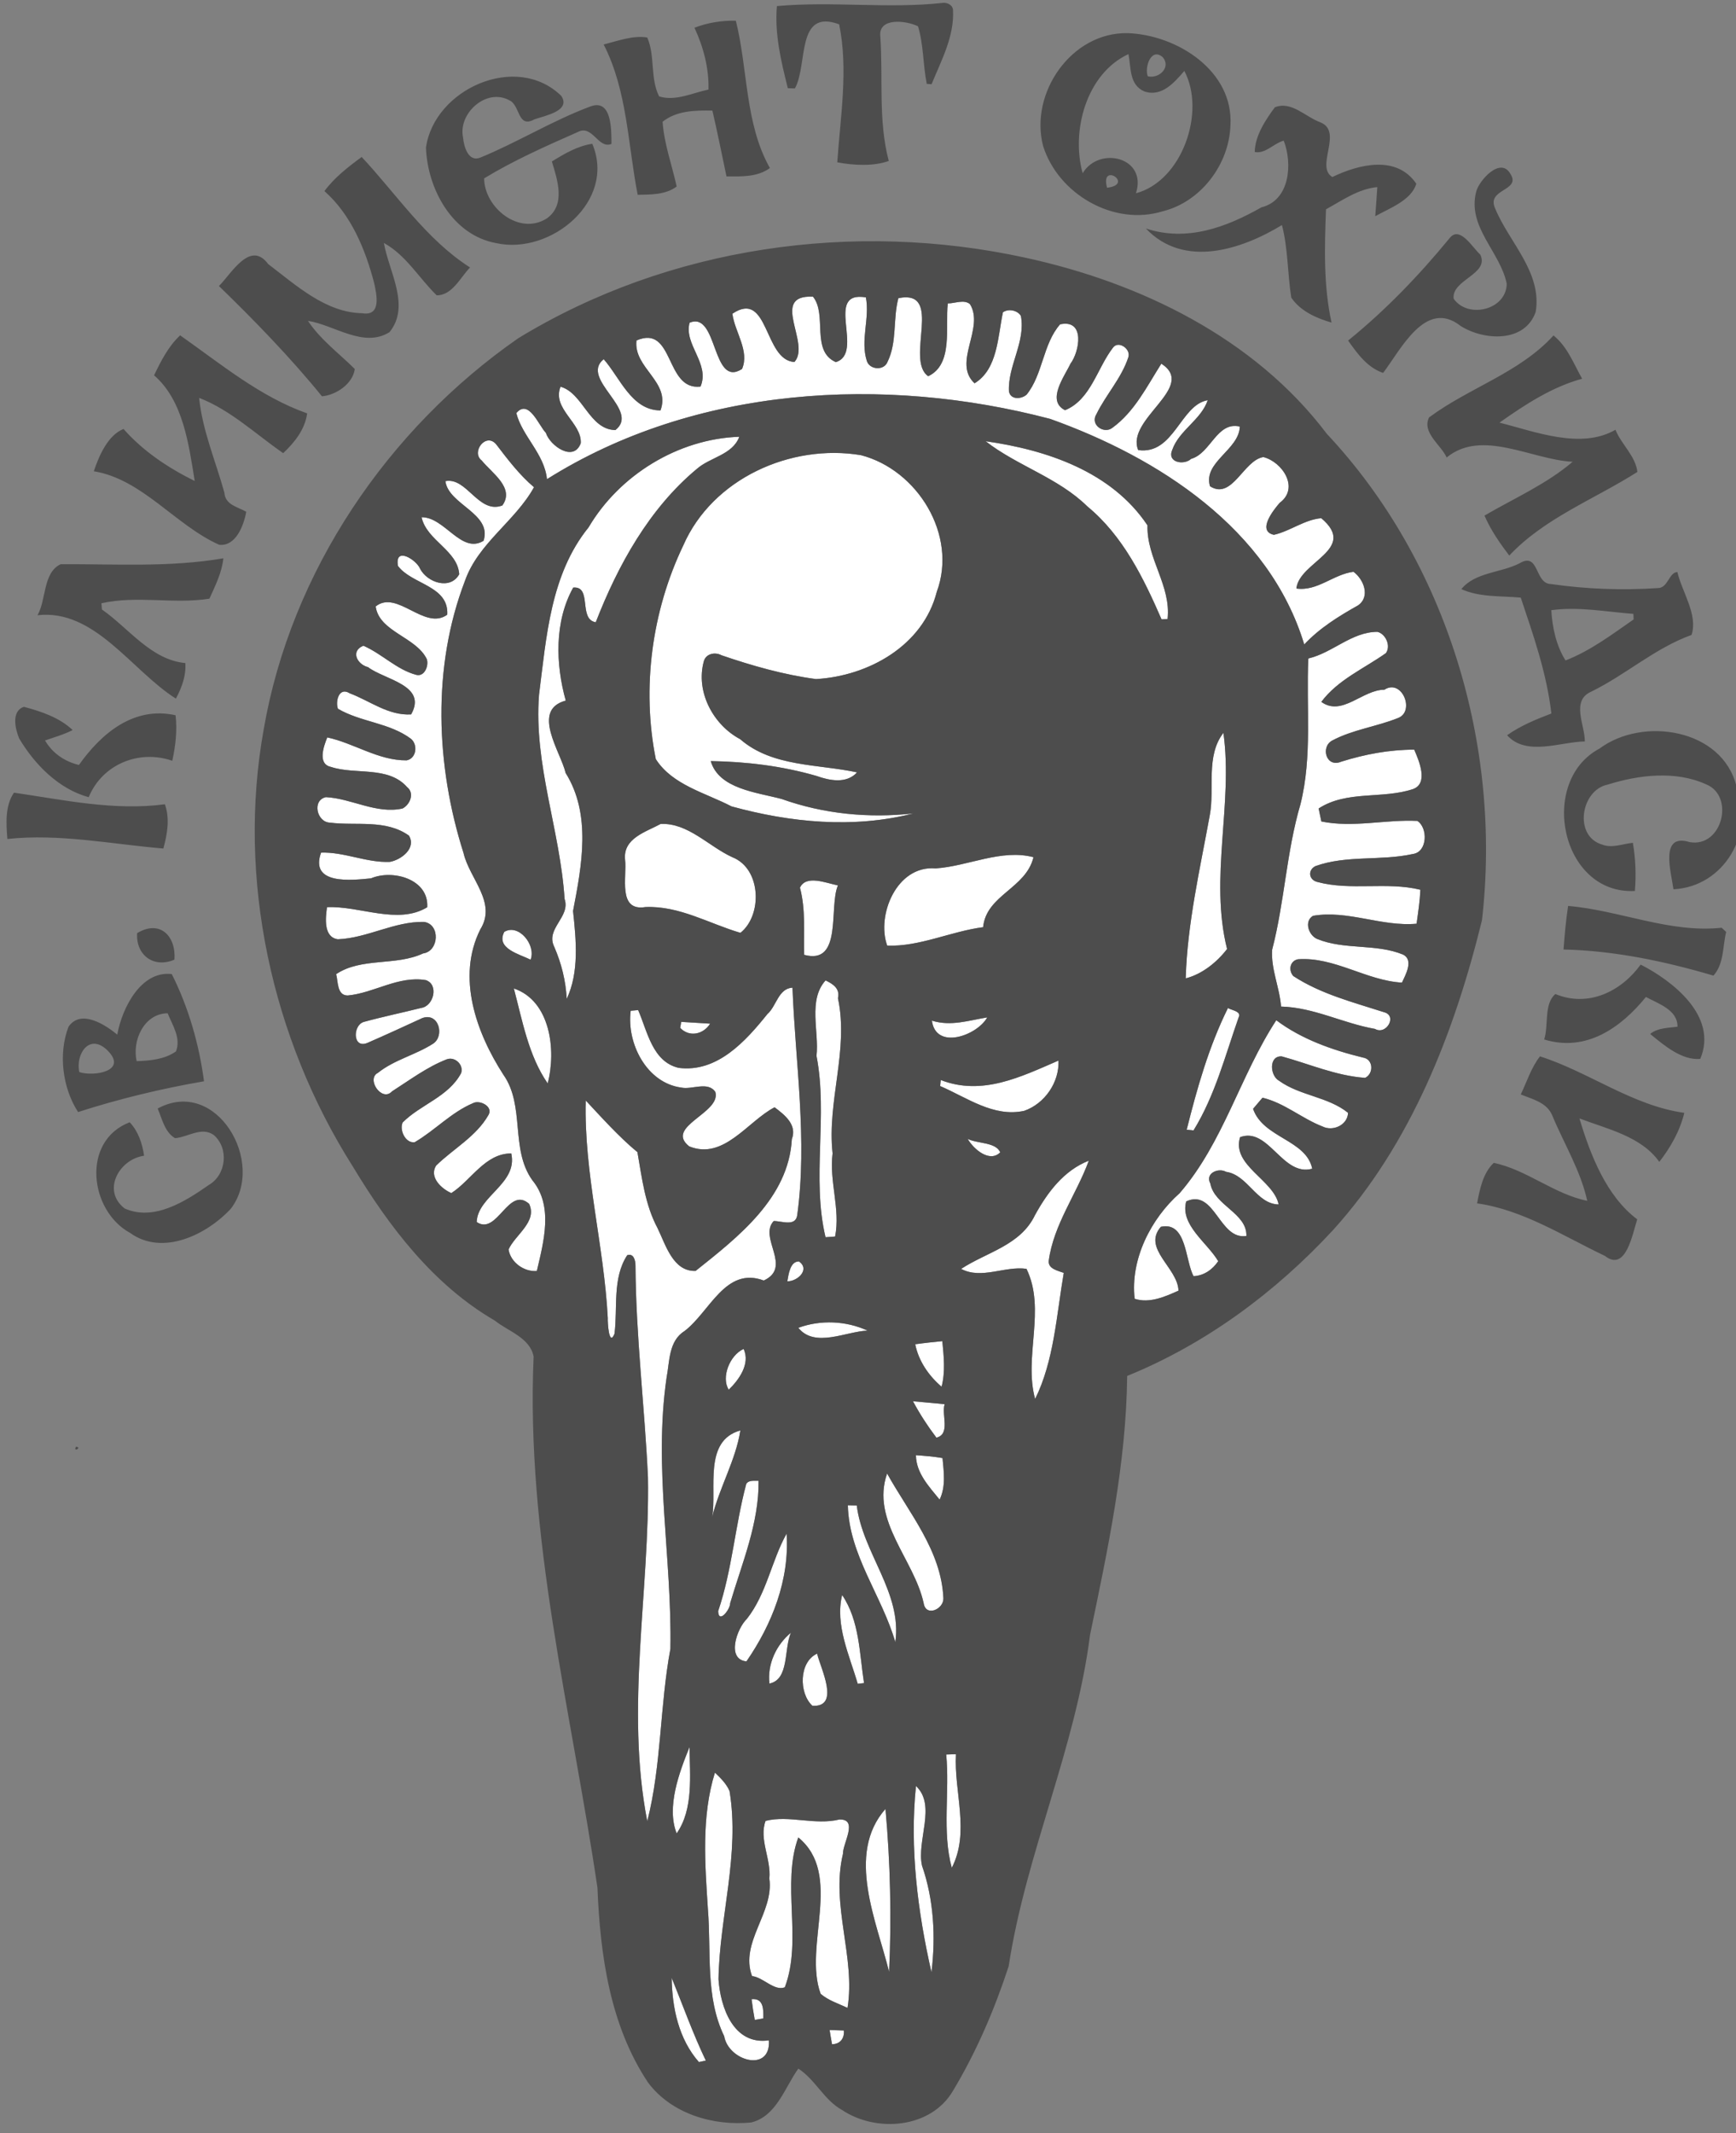 <?xml version="1.0" encoding="UTF-8" standalone="no"?>
<!-- Created with Inkscape (http://www.inkscape.org/) -->

<svg
   xmlns:dc="http://purl.org/dc/elements/1.1/"
   xmlns:cc="http://creativecommons.org/ns#"
   xmlns:rdf="http://www.w3.org/1999/02/22-rdf-syntax-ns#"
   xmlns:svg="http://www.w3.org/2000/svg"
   xmlns="http://www.w3.org/2000/svg"
   xmlns:sodipodi="http://sodipodi.sourceforge.net/DTD/sodipodi-0.dtd"
   xmlns:inkscape="http://www.inkscape.org/namespaces/inkscape"
   width="57"
   height="70"
   viewBox="0 0 57 70"
   id="svg3395"
   version="1.1"
   inkscape:version="0.91 r"
   sodipodi:docname="logo_SU2.svg">
  <rect x="0" y="0" width="57" height="70" fill="#808080" stroke="none"/>
  <defs
     id="defs3397" />
  <sodipodi:namedview
     id="base"
     pagecolor="#ffffff"
     bordercolor="#666666"
     borderopacity="1.0"
     inkscape:pageopacity="0.0"
     inkscape:pageshadow="2"
     inkscape:zoom="7.9195959"
     inkscape:cx="28.416507"
     inkscape:cy="29.506945"
     inkscape:document-units="px"
     inkscape:current-layer="g2993"
     showgrid="false"
     units="px"
     inkscape:window-width="1366"
     inkscape:window-height="718"
     inkscape:window-x="0"
     inkscape:window-y="0"
     inkscape:window-maximized="1" />
  <g
     inkscape:label="Layer 1"
     inkscape:groupmode="layer"
     id="layer1"
     transform="translate(0,-982.362)">
    <g
       transform="matrix(0.066,0,0,-0.066,-1.803,1052.922)"
       inkscape:label="ink_ext_XXXXXX"
       id="g2993">
      <g
         transform="scale(0.1,0.1)"
         id="g2995">
        <path
           id="path2997"
           style="fill:#ffffff;fill-opacity:1;fill-rule:nonzero;stroke:none"
           d="m 4225.4,8891.1 c 83.3,91.9 -126.2,335 92.2,324.7 72.5,-89.1 -12.1,-269.9 113.6,-325.4 146,44.8 -62.2,357.3 149.6,321.9 20.1,-104.9 -28.1,-211.5 4.3,-314.8 13.1,-45.6 86.3,-51.4 103.5,-5.5 48.3,98.2 26.1,212.8 53.9,316.4 228.9,46 31,-306.8 148.4,-388.1 125.4,58.8 84,243.6 97.5,362 36.2,-0.1 79.8,21.1 110.1,-3.3 74.3,-120.1 -88.4,-291.1 23,-393.9 115.4,70 115.4,232.2 141.1,353.1 27.4,19.2 73.1,10.1 89.4,-18.2 24.2,-129.6 -65.5,-247 -59.5,-374.7 7.5,-43.1 61.5,-39.9 88,-16.5 81.4,100.7 80.8,252.2 166.6,349.5 125.9,27.1 96.7,-136.2 51.5,-195.7 -28.6,-61.7 -121.8,-184.1 -26.9,-231.3 127.7,52.4 158.7,207 237.2,309.4 26.9,40.7 92.7,-5.4 77.3,-46.9 -34.1,-103.8 -111.5,-185.7 -158.6,-282.4 -32.5,-52 36.3,-99.6 78.3,-68.5 111.1,79.9 172.9,206.8 244.8,319.8 180.4,-116.2 -179.1,-275 -115.2,-429.6 178.3,-25.3 210.3,225.7 346,247.9 -33.6,-98.6 -142.3,-149 -176.7,-247.3 -26.9,-63.8 59.8,-76.9 94.1,-44.3 97.9,27.4 127.8,187.4 242.1,160.6 -3,-115.9 -184.7,-176.8 -148.1,-296.9 110.9,-70.2 166.5,129.9 265.4,145.2 94.1,-23.6 181,-153.7 81.3,-227.4 -29.4,-33.7 -115.5,-140.4 -28.8,-159.1 81,18.2 150.2,74.7 235.3,82.7 185,-155.2 -110,-215.9 -123.6,-349.7 104.5,-15.1 184.8,71.2 284.1,83.1 51.1,-37.6 85.1,-123.7 22.5,-167.1 -96.6,-54.2 -191,-112.6 -267.5,-194.2 -174.2,575.5 -726.2,929.4 -1263.9,1121.5 -827.8,217.6 -1766.7,163.4 -2503.4,-299.7 -13,126.8 -123.2,213.3 -152.5,328.6 61.9,72.9 111.3,-61.8 147,-98.2 20.6,-64.5 138.3,-147.5 173.6,-51.6 6.2,101.5 -144.3,171 -100.7,280.9 112.4,-31 142.6,-213.6 273,-215.5 126.5,98.9 -179.8,254 -58.3,352.4 81.4,-91.9 138.8,-254.6 282.6,-254.7 52.6,141.9 -135.6,210.8 -119.4,347.7 189.5,82.3 140.4,-250.6 318.7,-229.1 47.8,114.6 -83.7,208.2 -54.6,317.3 142,59.9 109.2,-327 261,-229.9 38.7,90 -36.4,184 -48,274.7 182,122.6 155.8,-232.1 308.7,-239.9 M 3201.3,8068.8 c 153.7,260.8 446.6,440.3 749.7,450.4 -33.6,-90.1 -144.6,-101.4 -210.6,-159.3 C 3504,8163.8 3347,7880.6 3237,7597 c -88.4,14 -16.1,181.2 -112.2,172.4 -93.7,-168.3 -88,-380 -37.1,-562 -174.7,-46.5 -24.8,-255.2 -0.6,-359.8 129.1,-206.2 80.3,-461 36.9,-686.2 15.3,-143.7 31.3,-304 -31.5,-436.9 -4.7,90.1 -26.2,176.1 -61.9,258.5 -45.5,91 82.2,147.8 51.3,238.2 -22.1,343.5 -154.1,667.7 -127.1,1015.4 36.6,286.8 56.7,597.9 246.5,832.2 m -531.6,332.4 c -54.3,41.6 20.1,140.7 71.3,81.1 57.9,-75.5 115.5,-151.9 188.7,-213.9 -92.8,-168.3 -277.5,-278 -343.2,-464.8 -164.8,-428.6 -145.6,-919.7 -7.3,-1354.2 29.5,-128.1 167.3,-245.2 83.2,-379.9 -118.9,-238.1 -19.7,-513.4 114.8,-721.8 109.7,-155.3 32.9,-369.9 144.4,-525.2 105.6,-127.8 56.3,-305.4 22.2,-451.1 -64.1,-5.1 -130.7,43.3 -140.6,107.1 32.2,72.4 144.3,137.6 102.3,226.7 -103.2,91.6 -158.4,-159.3 -260.8,-90.4 4.1,129.2 205.5,190.8 171.9,341.1 -130.2,0.3 -198.6,-133 -298.1,-197.1 -49.5,21.3 -111.5,79.5 -75.9,136.5 85.9,84.2 199.7,144.5 260.8,252.1 24.7,41.9 -44.2,76.7 -77.5,58.3 -107.8,-45.5 -189.4,-135.5 -289.7,-194 -46.7,-6.5 -76.9,61.6 -59.9,98.2 89.6,89.9 228.1,127.3 290.9,245.4 13.9,41.6 -31.2,83.8 -71.8,68.5 -98.4,-38.4 -183.5,-102.8 -272,-159.2 -50.5,-55.4 -129.7,61.6 -70.4,91.8 82.2,65.7 187.5,89.1 274.8,145.3 58.9,38.5 28.1,157.3 -53.9,127.2 -89.9,-41.5 -180.4,-83.1 -271.3,-122.7 -75.9,-33.3 -75.4,87.3 -19.8,103.6 94.6,26 190.8,45.7 285.8,69.6 62,8.7 89,116.2 23,138.3 -137.3,22.8 -256.5,-64.1 -388.7,-76.4 -54.4,0 -47.4,71.2 -57.5,106.1 125.8,84.2 296.4,39.4 432.9,103.1 79.2,10.8 86.7,145 4.2,156.6 -147.7,3.2 -281.6,-80.5 -428.5,-86.3 -71.9,10.1 -61.8,105.1 -54,159.5 162.7,7.8 351.5,-89.3 498.6,-0.3 8.7,139.7 -171.4,189.7 -279.8,143.7 -95.1,-9.4 -306.5,-34.3 -248.4,127.9 116.6,3.8 226.3,-51.1 342.7,-46 56.3,10.4 132.1,67.7 94.6,130.5 -115.5,82.5 -263.2,47.8 -393.7,64.6 -64.8,2.4 -89.8,111.5 -19.5,126.7 127.8,-6.4 250.5,-85.1 381,-56.5 36.6,18.4 61.9,75.3 23.1,106.4 -94.5,106.9 -257.4,60 -379.1,100.5 -67.7,14.1 -36.2,102.2 -18.3,146.6 134.5,-28.9 253.9,-115.3 394.8,-114.1 49,9.2 57,77.4 22,106.9 -107.5,80.7 -248.8,82.6 -363.6,149.6 -13.4,34.8 3.8,111.3 58.8,76.9 100.8,-37.7 191.5,-111.6 305.2,-104.9 83.2,145.6 -133.4,172.6 -214.1,234.9 -54.2,13.5 -88.8,79.7 -23.6,106.6 91.4,-39.1 164.9,-118.4 262.6,-144.7 41.6,-11.5 64.1,45.2 53.2,78 -53.3,110.9 -236.9,135.3 -254.4,262 106.6,85.5 243.4,-122.4 356.1,-41 8.7,144.6 -176.6,149.8 -245.2,242.5 -17.3,99.9 92.9,29.4 109.9,-13.8 35.9,-69.4 150.6,-107.6 194.9,-27.6 -8.1,119.4 -161.2,166.6 -187.4,283.3 114.6,2.2 197.6,-185 308.4,-117 44.2,136 -175.2,179.7 -189.8,296.6 107.2,21.1 164.2,-165.2 283.3,-121 63.1,87.7 -52.9,161.8 -102.6,223.6 m 2506.8,95.9 c 305.6,-43.2 627.5,-152 805.2,-418.3 -4.4,-165.9 118.3,-299.2 99.9,-465.8 -7.4,-0.4 -22.3,-1.2 -29.8,-1.6 -89.8,205.8 -192,415.6 -369,561.4 -145.2,143.1 -348.8,201.5 -506.3,324.3 M 3672.2,7978.5 c 145,332.4 534.9,507.3 884,449.3 281.1,-72.8 482.2,-397.2 377.2,-679.8 -68.3,-268.2 -341.2,-418.9 -600.9,-433.5 -160.2,21.3 -317.3,66.1 -469.8,118.3 -32.8,17.9 -78.8,7.6 -88.3,-30.6 -41.1,-150.7 46.3,-315 180.9,-386.5 160.3,-139.1 386.7,-123 581.6,-165.1 -52.8,-58.1 -137,-41 -202.8,-17.4 -171.1,49.3 -347.4,70.7 -525.1,73.5 40.2,-138.1 227.1,-155 352.1,-188.2 210.4,-75 434.1,-96.6 655.8,-72.1 -298,-76.1 -611.3,-45.5 -904.7,35.1 -129.2,67.4 -294.5,106.2 -376.5,235.1 -71,354 -19.6,736.3 136.5,1061.9 M 6782,7416.9 c 120.9,28.1 215.5,132.4 343.7,132.4 40.9,-9.9 68.1,-69.6 42.2,-105.8 -109.1,-77.2 -239.6,-132.7 -321.3,-242.4 102.5,-74.7 205.9,61.2 313.5,60.3 88,57.3 154.3,-108.2 68,-140.6 -106.7,-43 -225,-57.4 -327.1,-111.8 -59.2,-30.9 -31.3,-137.5 45,-105.1 117.6,36.8 238.5,59.5 362.7,59.7 23.7,-54.8 72.9,-168.6 -6.8,-196.4 -152.1,-50.4 -328.5,-5.1 -468.7,-96.2 3.4,-16.1 10.1,-48.4 13.5,-64.5 158.5,-32.4 318.4,10.5 477.6,2.8 53.2,-34.1 50.8,-154.5 -21.9,-164.5 -159.9,-35.4 -330.5,-4.6 -485.1,-60.3 -39.8,-20.1 -33.1,-69.1 10.1,-79 166.5,-44.6 344.1,2.5 512,-38.5 -2.6,-56.7 -11.2,-112.7 -18.9,-168.9 -173.4,-15.9 -342.2,69.2 -515.3,39.3 -45.5,-27.1 -22.1,-96.7 20.4,-115 136.7,-56.1 292,-21.8 428.5,-78.1 52.6,-27.5 11.5,-100.3 -6.4,-139.1 -178.5,10.5 -335.4,128.9 -517.1,116.2 -40.6,-8.1 -48.8,-54.9 -23.4,-83.5 136.5,-89.4 297.2,-130.1 450.8,-179.6 68.8,-17 11.6,-116.3 -44.6,-83.2 -158.2,27.5 -304,107 -467.1,111.1 -7.3,95.1 -50.9,186.6 -44.4,282.3 62,238.4 71,486.8 140.9,723.6 59.9,239.4 27.8,484.2 39.2,724.8 m -490,-777.7 c 24.4,131.8 -21.3,293.2 67.5,407.8 49,-352.6 -70.4,-721.3 18.2,-1074.6 -49,-64 -122.9,-124.9 -205.7,-146 7.6,271.1 71.1,544.1 120,812.8 m -2732.4,-45.1 c 136.4,6.6 238.8,-111.6 357,-165.4 145.3,-57.4 149.6,-289.4 40.1,-375.9 -155.8,45.5 -303.5,135.3 -472.7,128.1 -139.3,-22.9 -91.2,151.3 -101.1,234.9 -11.6,107.4 103.4,138.1 176.7,178.3 m 1368.2,-221 c 161.4,10.8 326.8,97.9 486.8,55.7 -37.4,-155.9 -235.1,-187.7 -250.5,-347.9 -159.9,-20.7 -317.2,-98 -477.1,-91.7 -54.6,149.8 46.4,400.6 240.8,383.9 m -674.9,-95.8 c 30.1,65.6 131.1,22.6 188.9,11.3 -46.4,-107.2 24.7,-397.6 -168,-345.2 -2.7,111.5 8.1,224.7 -20.9,333.9 M 2782,6057.6 c 71.6,42.9 159.4,-66 130.8,-138.4 -54.3,27.5 -174.6,55.2 -130.8,138.4 m 1598.3,-241.3 c 35.3,-17.2 73,-39.6 61.6,-88.6 54.9,-258.4 -55.2,-512.2 -26.7,-771.6 -17.7,-138.3 39.6,-276.7 12.5,-413.3 -16,-1.1 -31.8,-2.2 -47.6,-3.5 -70,294.4 12.8,603.7 -44.9,901.6 13.8,121.5 -43.6,276.8 45.1,375.4 m -1550.8,-40.1 c 181.7,-61.3 211.7,-306.2 168.3,-471.9 -95.1,136.7 -126.1,312.7 -168.3,471.9 m 1261.4,-127.3 c 45.4,39.8 54.1,127.1 124.7,131.3 14.6,-376.8 75.1,-756.5 23.4,-1133 -9.4,-56.1 -77.4,-26.9 -116.8,-27.4 -77.1,-82.6 94.9,-229 -49.4,-295.7 -190.8,71.5 -268.9,-156.5 -394.4,-251.4 -79.5,-49.7 -73.7,-151.6 -89.2,-232.1 -65.3,-448.7 27.4,-898.2 19.1,-1347.9 -52.9,-283.2 -43.9,-578.5 -115.1,-857.2 -109.9,565.1 12.8,1141.2 3.5,1710 -16.4,351.5 -60.1,701.4 -62.1,1053.7 0.1,24.1 -9.1,61.9 -41.1,50.7 -75,-114.4 -46.9,-263.1 -63.3,-390.5 -27.3,-67.2 -34.6,56.9 -33.4,78.1 -18.7,362.3 -119.2,721.5 -109.6,1081.6 71.8,-76.6 164.5,-180.7 257.1,-256.8 22.4,-127.9 37.6,-260.9 100.2,-378 40.5,-83 77.1,-216.5 189.2,-212.5 210.4,167.6 462.8,362.3 478.8,655.2 27.4,72.1 -36.5,121.2 -85.9,158.4 -135,-70.3 -252.5,-263.8 -424.6,-194.4 -124.9,98.7 159.6,165.2 130.1,270.3 -36.4,54.9 -117.1,10.6 -169,22 -172.7,22.7 -273.3,219.7 -252.3,382 12.3,1.3 24.7,2.4 37.1,3.4 46.4,-106.4 70.7,-256.4 201.3,-287.3 191.9,-24.8 333.5,132.7 441.7,267.5 m 2291.3,30.3 c 10.4,-9.8 69.9,-15.7 53.3,-46 -67.2,-190.4 -117.6,-389 -224.7,-562.8 -8.5,0.9 -25.5,2.6 -34,3.5 52.1,207.5 109.9,412.4 205.4,605.3 m -1473,-63 c 95.1,-29.6 183.6,1.4 275.4,16.1 -50.3,-90.2 -255.8,-164.5 -275.4,-16.1 m 1713.3,2 c 124.5,-93.5 277.7,-148.1 430.7,-185.4 52.3,-7.3 55.3,-79.8 11.3,-101 -144.3,10 -277.4,69.1 -414.9,106.7 -65.7,4.1 -59,-96.8 -12.9,-121.4 102.9,-74.3 244.1,-79.2 342.8,-159.2 -2.1,-60.7 -75.1,-94.2 -127.3,-67.8 -103,39.9 -189,116.9 -298.2,142.9 -11.7,-13.8 -35.2,-41.4 -47,-55.2 49.9,-145.5 264.4,-153.2 294.3,-297.8 -148.2,-41.1 -217,209.9 -359,156.8 -43.3,-140 167.2,-212.4 191.9,-334.4 -110.3,1.7 -152.8,146.5 -261.6,162.2 -37.2,21.1 -105.7,-6.1 -78.2,-58.4 20.9,-110.1 182.3,-146.6 179.5,-260.4 -135.7,-22.4 -156.6,237.4 -299.5,171.7 -31.9,-116.7 104.2,-204.2 159.2,-297.3 -28.2,-41.5 -70.7,-72 -122.6,-74.5 -42.3,76.8 -33.1,273.7 -162.7,245.5 -94.4,-108.3 84.6,-203.8 87.6,-317.5 -65.9,-29.9 -145.6,-64.7 -218,-40.3 -22.4,194.9 79.9,397.3 223.9,525 218.6,253.4 300.2,583.7 480.7,859.8 m -2960.4,-8.1 c 48,-3.3 96,-5.6 144,-8.9 -34.6,-54.3 -103.9,-68.2 -149,-21.1 1.3,7.5 3.7,22.5 5,30 m 1291.1,-289 c 206.7,-80.7 401.1,16.9 585.7,96.5 4.9,-108.2 -68.6,-214.2 -170,-249.7 -152.4,-33.9 -285.9,66.3 -418.6,123.1 0.7,7.5 2.1,22.6 2.9,30.1 m 134,-292.7 c 47.4,-24.6 140.4,-15.2 161.9,-67.2 -53,-52.8 -132.7,16.2 -161.9,67.2 m 334.5,-379.8 c 62.2,113.2 143.5,222.5 268.1,271.4 -61.2,-167.2 -175.1,-317.7 -199.3,-497.5 -4.4,-40.3 45.7,-49.7 74.7,-60.4 -35.8,-208.4 -48.4,-437.9 -142.5,-627 -57.8,211 55.3,444.8 -42.9,647.1 -107.1,15.4 -223.8,-54.2 -325.1,-0.3 126.8,83.1 295.2,116.9 367,266.7 M 4190,4320 c 6.4,35.1 13.8,99.7 58.1,98.9 56.2,-40.2 -6.8,-99.1 -58.1,-98.9 m 54.7,-231.1 c 110.5,40.6 237.8,35.1 344.6,-14 -106.3,-3.2 -262,-88.3 -344.6,14 m 581.6,-81.7 c 44.8,6.3 89.6,10.9 134.8,15.4 7.3,-75.1 15.7,-152.5 -3.7,-226.5 -64,54.3 -114.6,128.1 -131.1,211.1 m -927.8,-225.8 c -38.3,59.4 3.7,170.6 74,202.4 35.4,-75 -26.3,-157 -74,-202.4 m 916.6,-57.6 c 52.4,-5.4 105.2,-9 157.6,-14.9 -17.2,-50.7 30.6,-148.7 -41,-166.2 -43.4,57.4 -82.8,117.6 -116.6,181.1 m -999.2,-576.7 c 24.9,140.6 -45.2,379.7 140.5,431.6 -23.2,-148.6 -105.1,-285.3 -140.5,-431.6 m 1013.9,308.3 c 44.2,-2.9 88.6,-6.6 132.3,-14.1 6.4,-69.1 17,-141.7 -14.5,-206.6 -52.3,64.8 -116.8,131.6 -117.8,220.7 m 38.6,-736.2 c -47.3,218.3 -264,410 -182,645.3 110,-198.1 269.9,-383.7 280,-620.6 1.7,-54.2 -86.9,-94 -98,-24.7 m -882.7,593.7 c 13.2,20.6 40.7,14.1 61.2,15.5 2.7,-210.7 -82.3,-409.2 -141.2,-608.6 0.3,-31.6 -57.9,-105.4 -59.7,-39.4 69.3,203.7 84,424.1 139.7,632.5 m 505.5,-106.4 c 14.7,-0.1 29.5,-0.4 44.3,-0.9 28.7,-236.6 226.5,-432.5 191.8,-679.8 -65.6,229.5 -231,434.1 -236.1,680.7 m -502.6,-565 c 98.6,125.2 122.6,289.7 197.7,423.8 15.5,-228.3 -72.2,-450.6 -199.7,-635 -102,10.5 -46.8,164.5 2,211.2 M 4540.2,2319 c -41,141.7 -113.7,292.5 -77.5,441.4 87,-128.7 85.8,-290.5 108.9,-438 -7.9,-0.9 -23.6,-2.6 -31.4,-3.4 m -439.1,1.1 c -11.6,95.5 33.7,192.8 106.9,252.8 -36,-80.2 -7.1,-232.2 -106.9,-252.8 m 213.8,-110.5 c -68,61.2 -67.6,218.6 23.4,259.2 15.6,-70.1 118.1,-267.4 -23.4,-259.2 m -675.4,-634.5 c -51.7,129.9 12.3,302.6 64,429.5 1.4,-140.8 20.4,-308.9 -64,-429.5 m 1341,392.2 c 16.1,0.7 32.2,1.2 48.4,1.5 -10.6,-187.4 70.5,-387.6 -20.7,-564.8 -49.2,180.6 -9.8,376.7 -27.7,563.3 m -1150.6,-90 c 28.2,-27.2 56.9,-54.8 72.7,-91.9 52,-314.8 -50,-622.6 -55,-935.701 9.5,-139.199 74.5,-329.097 250.8,-303.5 10.2,-162.5 -201,-103 -222.4,20.403 -94.8,195.796 -64,418.796 -80.9,628.798 -14.5,226.6 -33.6,462.5 34.8,681.9 M 4830,1810.5 c 103.1,-95 2,-271.7 30.1,-395.9 58.7,-168.6 68.5,-353.7 47,-529.901 C 4838.4,1185.5 4798.3,1503.7 4830,1810.5 M 4696.3,886.301 c -60.4,248.799 -216.5,585.499 -18,810.399 24,-264.4 30.8,-541.5 18,-810.399 M 4081.9,1637.4 c 117.2,29.4 245.5,-23 367.4,6.9 95.8,2.4 16.1,-118.6 17.4,-171.3 -61.3,-255.8 63.6,-514.301 22.8,-765.602 -45.3,21.801 -95.4,36.801 -133.8,70.102 -87.3,238.9 114.1,592.7 -111.1,777.5 -85,-231.9 21.7,-509.8 -67,-745.102 -52.2,-20.699 -108.1,50.301 -163.2,55.704 -62,168.498 110.2,314.898 86.2,484.898 9.8,96.5 -52.9,196.4 -18.7,286.9 M 3614.8,856.699 c 54.9,-134.801 105.4,-277 169.7,-411.199 -8.6,-1.898 -25.7,-5.5 -34.3,-7.398 -100.7,114.398 -133.4,270.199 -135.4,418.597 m 397.4,-105.898 c 59.3,6 59.6,-49.301 58.4,-95.801 -14.2,-2.301 -28.4,-4.801 -42.5,-7.301 -6.4,34 -11.7,69 -15.9,103.102 m 388.2,-153.199 c 17.7,-0.602 53.2,-1.801 70.9,-2.403 3.3,-39.301 -18.2,-68 -58.9,-68.301 -4.3,23.602 -8.5,47.204 -12,70.704"
           inkscape:connector-curvature="0" />
        <path
           id="path2999"
           style="fill:#4d4d4d;fill-opacity:1;fill-rule:nonzero;stroke:none"
           d="m 4138.2,10660.6 c 275.6,25.2 553.2,-14.3 828.2,16.2 21.1,1.3 46.5,-11.7 47.8,-35 7.4,-131.7 -58.3,-251.3 -106.6,-369.8 -6,0.5 -17.9,1.4 -23.9,1.9 -19.1,94.5 -15.3,194 -43.5,286.2 -58.5,29.1 -198.1,45.6 -187.6,-50.2 14.4,-206.4 -11.2,-418.5 42.1,-619.2 -74.3,-27.1 -174,-22.7 -256.2,-6.8 15.6,227.4 55.6,462.7 9.3,686.1 -216.1,79.7 -154.1,-200.9 -220.1,-318.7 -11.7,0.3 -23.4,0.5 -35.1,0.8 -33.6,133.5 -66.4,269.6 -54.4,408.5 M 3728,10553 c 65.7,25.1 135.7,36.5 205.9,34.9 60.7,-242.1 44.6,-511.5 169.4,-732.5 -61.9,-45.7 -142.8,-42 -215.9,-41.8 -22.9,109.3 -45,218.7 -70.1,327.4 -85.3,1.7 -178,0.2 -247.9,-55.5 7.9,-110.4 46.6,-214.8 70.2,-321.9 -55.1,-41.6 -128.2,-39.9 -194,-41.3 -48.9,249.1 -51.4,517.9 -169.2,747.3 69.9,18 147,46.5 216.6,34.9 40.2,-89.8 13.6,-202.1 59.1,-292.7 80.1,-25.9 166.1,17.3 245.7,33.8 2.8,106.1 -25.2,211.7 -69.8,307.4 m 2155.2,-26.9 c 244.5,-8.3 527.7,-186.8 511.2,-459 -6.3,-192.9 -146.5,-379.6 -336.6,-426.7 -243.6,-75.4 -519.9,85.3 -595.1,324 -69.2,262.5 140,567.3 420.5,561.7 m -223.9,-696.5 c 82.2,137.2 322.8,79.2 265.1,-99.6 229.8,61.1 348.9,404.7 240.7,608.3 -50,-58.2 -113.2,-131.2 -198.7,-102 -76.5,32.6 -66,119.4 -79.2,185.6 -210.3,-97.2 -286.3,-383.7 -227.9,-592.3 m 323.9,482.1 c 54.7,-14.1 117.4,43.9 74.7,94.6 -58.3,51.2 -91.8,-50.4 -74.7,-94.6 m -202.5,-554.3 c 139.1,16.7 -36.5,132.2 0,0 M 2392.3,9957 c 40.7,290 449.5,475.9 673.4,256.8 48.7,-74.7 -81.7,-98 -134,-116.3 -84.8,-47.2 -69.9,71.4 -124.8,94.8 -114,62.9 -256.4,-65.4 -229.9,-186 3.8,-44.4 26.2,-123.3 86,-98.8 185.6,76.1 358.1,183.5 546.3,253.7 107.3,41.3 105.7,-113.7 105.8,-185.9 -66.6,-27.1 -93.7,98.6 -168.1,58.9 -157.9,-69.8 -318.2,-140.5 -465.3,-230.2 0.8,-144.5 173.8,-286.7 311.9,-199.1 95.2,68.2 52.8,191.2 25,283.1 62.6,38.5 127,77 201.1,88 120.3,-285.3 -207.5,-553.8 -477.5,-494 -218.1,39.3 -342.6,268.7 -349.9,475 m 4222.8,200.2 c 81.9,33.8 152.3,-47.6 226.5,-74.4 115.4,-46.4 -27,-220.4 59.7,-272 131.3,63 319.8,111 417.8,-33.5 -25.1,-82.8 -132.1,-121 -204.2,-161.4 3.2,48.3 7.4,96.5 10.2,144.8 -95.1,-9.1 -174.1,-66 -255.3,-110.5 -7.2,-187.5 -12.9,-378.9 27.6,-563.2 -75.7,21.7 -155.4,57.4 -200.4,124.2 -18.7,119.6 -15.8,242.5 -46.3,360.7 -201.6,-122.3 -487.7,-216.7 -677,-17 203.2,-67.4 399.6,5.6 574.9,105.1 142,35.3 155.3,216.4 111,331.5 -49.9,-13.2 -91.2,-66.9 -144.4,-56.3 1.7,81.1 53.2,158.6 99.9,222 M 2072.5,9910.4 c 174.7,-186.7 321,-410.2 539.1,-549.4 -48,-48.8 -88.2,-139 -166,-138.5 -87.9,85.7 -152.8,200 -262.7,260.4 24.9,-142.8 133.9,-313.3 27.9,-443.6 -129.2,-80.7 -275.8,36.6 -405.6,56.2 62.1,-93.6 154.2,-160.9 232.9,-239.2 -9.1,-72.7 -91.9,-129.7 -163.2,-135.9 -155.9,192.1 -340.3,381.7 -512.5,548.3 61.9,61.7 155.7,230.3 245,109.2 138,-104.5 285.6,-241.2 467.5,-244.4 97.7,-16.4 71.6,94.7 59.6,150.4 -44.3,168.4 -114.2,338.9 -247.4,456.9 50.4,67.9 117.8,120 185.4,169.6 m 5544.6,-172.1 c 14.7,56.6 121.5,175.2 170.2,87.9 55.4,-85.7 -122.7,-73.2 -75.5,-172.8 69,-167.3 233.9,-316.4 201.3,-513.1 -53.9,-155.2 -258.1,-143.4 -374,-69.8 -173,136.1 -295.5,-115.6 -385.1,-233.8 -79.2,27.1 -127.9,95.7 -174.2,160.9 185.3,149.9 353,324 504.4,508.6 51.3,65.9 114.9,-47.8 153.1,-81.1 47.7,-97.3 -143.8,-124.7 -132.5,-219.3 70.7,-101.4 262.4,-56.7 264.1,74.4 -32.3,159.5 -197.8,281.8 -151.8,458.1 M 2851.2,9009 c 748.5,456.5 1670.6,586.9 2523.4,400.5 572.1,-124.1 1139.9,-399.7 1499.3,-875.6 598.2,-637.1 871.7,-1553.7 771.9,-2418.4 C 7509.3,5559.7 7294.2,5004.7 6905,4575 6619.7,4266.5 6272.3,4008.7 5880.7,3849.6 5876,3413.6 5784.4,2987.7 5696.1,2563 5624.6,1998.5 5376.9,1475.7 5291.1,914.301 5220.9,699.801 5131.1,489.898 5014.6,296 4904.8,107.102 4632.2,85.898 4461.5,200.301 4372,250 4329.6,350.898 4244.7,405.602 4177.4,311.801 4135.9,168.301 4010.2,137.801 c -188,-18.699 -397,42.597 -513.5,199.097 C 3307.4,621.199 3258.9,971 3245.4,1305 3116,2180.9 2888.6,3052.7 2927.9,3945.7 c -17.5,93.8 -126.9,125.9 -193.1,179.1 -306,177.6 -525.8,466.8 -705.4,764.5 -404.9,638 -578.5,1431.3 -444.3,2175.3 135.3,784.2 616.5,1492.9 1266.1,1944.4 m 1374.2,-117.9 c -152.9,7.8 -126.7,362.5 -308.7,239.9 11.6,-90.7 86.7,-184.7 48,-274.7 -151.8,-97.1 -119,289.8 -261,229.9 -29.1,-109.1 102.4,-202.7 54.6,-317.3 -178.3,-21.5 -129.2,311.4 -318.7,229.1 -16.2,-136.9 172,-205.8 119.4,-347.7 -143.8,0.1 -201.2,162.8 -282.6,254.7 -121.5,-98.4 184.8,-253.5 58.3,-352.4 -130.4,1.9 -160.6,184.5 -273,215.5 -43.6,-109.9 106.9,-179.4 100.7,-280.9 -35.3,-95.9 -153,-12.9 -173.6,51.6 -35.7,36.4 -85.1,171.1 -147,98.2 29.3,-115.3 139.5,-201.8 152.5,-328.6 736.7,463.1 1675.6,517.3 2503.4,299.7 537.7,-192.1 1089.7,-546 1263.9,-1121.5 76.5,81.6 170.9,140 267.5,194.2 62.6,43.4 28.6,129.5 -22.5,167.1 -99.3,-11.9 -179.6,-98.2 -284.1,-83.1 13.6,133.8 308.6,194.5 123.6,349.7 -85.1,-8 -154.3,-64.5 -235.3,-82.7 -86.7,18.7 -0.6,125.4 28.8,159.1 99.7,73.7 12.8,203.8 -81.3,227.4 -98.9,-15.3 -154.5,-215.4 -265.4,-145.2 -36.6,120.1 145.1,181 148.1,296.9 -114.3,26.8 -144.2,-133.2 -242.1,-160.6 -34.3,-32.6 -121,-19.5 -94.1,44.3 34.4,98.3 143.1,148.7 176.7,247.3 -135.7,-22.2 -167.7,-273.2 -346,-247.9 -63.9,154.6 295.6,313.4 115.2,429.6 -71.9,-113 -133.7,-239.9 -244.8,-319.8 -42,-31.1 -110.8,16.5 -78.3,68.5 47.1,96.7 124.5,178.6 158.6,282.4 15.4,41.5 -50.4,87.6 -77.3,46.9 -78.5,-102.4 -109.5,-257 -237.2,-309.4 -94.9,47.2 -1.7,169.6 26.9,231.3 45.2,59.5 74.4,222.8 -51.5,195.7 -85.8,-97.3 -85.2,-248.8 -166.6,-349.5 -26.5,-23.4 -80.5,-26.6 -88,16.5 -6,127.7 83.7,245.1 59.5,374.7 -16.3,28.3 -62,37.4 -89.4,18.2 -25.7,-120.9 -25.7,-283.1 -141.1,-353.1 -111.4,102.8 51.3,273.8 -23,393.9 -30.3,24.4 -73.9,3.2 -110.1,3.3 -13.5,-118.4 27.9,-303.2 -97.5,-362 -117.4,81.3 80.5,434.1 -148.4,388.1 -27.8,-103.6 -5.6,-218.2 -53.9,-316.4 -17.2,-45.9 -90.4,-40.1 -103.5,5.5 -32.4,103.3 15.8,209.9 -4.3,314.8 -211.8,35.4 -3.6,-277.1 -149.6,-321.9 -125.7,55.5 -41.1,236.3 -113.6,325.4 -218.4,10.3 -8.9,-232.8 -92.2,-324.7 M 3201.3,8068.8 c -189.8,-234.3 -209.9,-545.4 -246.5,-832.2 -27,-347.7 105,-671.9 127.1,-1015.4 30.9,-90.4 -96.8,-147.2 -51.3,-238.2 35.7,-82.4 57.2,-168.4 61.9,-258.5 62.8,132.9 46.8,293.2 31.5,436.9 43.4,225.2 92.2,480 -36.9,686.2 -24.2,104.6 -174.1,313.3 0.6,359.8 -50.9,182 -56.6,393.7 37.1,562 96.1,8.8 23.8,-158.4 112.2,-172.4 110,283.6 267,566.8 503.4,762.9 66,57.9 177,69.2 210.6,159.3 -303.1,-10.1 -596,-189.6 -749.7,-450.4 m -531.6,332.4 c 49.7,-61.8 165.7,-135.9 102.6,-223.6 -119.1,-44.2 -176.1,142.1 -283.3,121 14.6,-116.9 234,-160.6 189.8,-296.6 -110.8,-68 -193.8,119.2 -308.4,117 26.2,-116.7 179.3,-163.9 187.4,-283.3 -44.3,-80 -159,-41.8 -194.9,27.6 -17,43.2 -127.2,113.7 -109.9,13.8 68.6,-92.7 253.9,-97.9 245.2,-242.5 -112.7,-81.4 -249.5,126.5 -356.1,41 17.5,-126.7 201.1,-151.1 254.4,-262 10.9,-32.8 -11.6,-89.5 -53.2,-78 -97.7,26.3 -171.2,105.6 -262.6,144.7 -65.2,-26.9 -30.6,-93.1 23.6,-106.6 80.7,-62.3 297.3,-89.3 214.1,-234.9 -113.7,-6.7 -204.4,67.2 -305.2,104.9 -55,34.4 -72.2,-42.1 -58.8,-76.9 114.8,-67 256.1,-68.9 363.6,-149.6 35,-29.5 27,-97.7 -22,-106.9 -140.9,-1.2 -260.3,85.2 -394.8,114.1 -17.9,-44.4 -49.4,-132.5 18.3,-146.6 121.7,-40.5 284.6,6.4 379.1,-100.5 38.8,-31.1 13.5,-88 -23.1,-106.4 -130.5,-28.6 -253.2,50.1 -381,56.5 -70.3,-15.2 -45.3,-124.3 19.5,-126.7 130.5,-16.8 278.2,17.9 393.7,-64.6 37.5,-62.8 -38.3,-120.1 -94.6,-130.5 -116.4,-5.1 -226.1,49.8 -342.7,46 -58.1,-162.2 153.3,-137.3 248.4,-127.9 108.4,46 288.5,-4 279.8,-143.7 -147.1,-89 -335.9,8.1 -498.6,0.3 -7.8,-54.4 -17.9,-149.4 54,-159.5 146.9,5.8 280.8,89.5 428.5,86.3 82.5,-11.6 75,-145.8 -4.2,-156.6 -136.5,-63.7 -307.1,-18.9 -432.9,-103.1 10.1,-34.9 3.1,-106.1 57.5,-106.1 132.2,12.3 251.4,99.2 388.7,76.4 66,-22.1 39,-129.6 -23,-138.3 -95,-23.9 -191.2,-43.6 -285.8,-69.6 -55.6,-16.3 -56.1,-136.9 19.8,-103.6 90.9,39.6 181.4,81.2 271.3,122.7 82,30.1 112.8,-88.7 53.9,-127.2 -87.3,-56.2 -192.6,-79.6 -274.8,-145.3 -59.3,-30.2 19.9,-147.2 70.4,-91.8 88.5,56.4 173.6,120.8 272,159.2 40.6,15.3 85.7,-26.9 71.8,-68.5 -62.8,-118.1 -201.3,-155.5 -290.9,-245.4 -17,-36.6 13.2,-104.7 59.9,-98.2 100.3,58.5 181.9,148.5 289.7,194 33.3,18.4 102.2,-16.4 77.5,-58.3 -61.1,-107.6 -174.9,-167.9 -260.8,-252.1 -35.6,-57 26.4,-115.2 75.9,-136.5 99.5,64.1 167.9,197.4 298.1,197.1 33.6,-150.3 -167.8,-211.9 -171.9,-341.1 102.4,-68.9 157.6,182 260.8,90.4 42,-89.1 -70.1,-154.3 -102.3,-226.7 9.9,-63.8 76.5,-112.2 140.6,-107.1 34.1,145.7 83.4,323.3 -22.2,451.1 -111.5,155.3 -34.7,369.9 -144.4,525.2 -134.5,208.4 -233.7,483.7 -114.8,721.8 84.1,134.7 -53.7,251.8 -83.2,379.9 -138.3,434.5 -157.5,925.6 7.3,1354.2 65.7,186.8 250.4,296.5 343.2,464.8 -73.2,62 -130.8,138.4 -188.7,213.9 -51.2,59.6 -125.6,-39.5 -71.3,-81.1 m 2506.8,95.9 c 157.5,-122.8 361.1,-181.2 506.3,-324.3 177,-145.8 279.2,-355.6 369,-561.4 7.5,0.4 22.4,1.2 29.8,1.6 18.4,166.6 -104.3,299.9 -99.9,465.8 -177.7,266.3 -499.6,375.1 -805.2,418.3 M 3672.2,7978.5 c -156.1,-325.6 -207.5,-707.9 -136.5,-1061.9 82,-128.9 247.3,-167.7 376.5,-235.1 293.4,-80.6 606.7,-111.2 904.7,-35.1 -221.7,-24.5 -445.4,-2.9 -655.8,72.1 -125,33.2 -311.9,50.1 -352.1,188.2 177.7,-2.8 354,-24.2 525.1,-73.5 65.8,-23.6 150,-40.7 202.8,17.4 -194.9,42.1 -421.3,26 -581.6,165.1 -134.6,71.5 -222,235.8 -180.9,386.5 9.5,38.2 55.5,48.5 88.3,30.6 152.5,-52.2 309.6,-97 469.8,-118.3 259.7,14.6 532.6,165.3 600.9,433.5 105,282.6 -96.1,607 -377.2,679.8 -349.1,58 -739,-116.9 -884,-449.3 M 6782,7416.9 c -11.4,-240.6 20.7,-485.4 -39.2,-724.8 -69.9,-236.8 -78.9,-485.2 -140.9,-723.6 -6.5,-95.7 37.1,-187.2 44.4,-282.3 163.1,-4.1 308.9,-83.6 467.1,-111.1 56.2,-33.1 113.4,66.2 44.6,83.2 -153.6,49.5 -314.3,90.2 -450.8,179.6 -25.4,28.6 -17.2,75.4 23.4,83.5 181.7,12.7 338.6,-105.7 517.1,-116.2 17.9,38.8 59,111.6 6.4,139.1 -136.5,56.3 -291.8,22 -428.5,78.1 -42.5,18.3 -65.9,87.9 -20.4,115 173.1,29.9 341.9,-55.2 515.3,-39.3 7.7,56.2 16.3,112.2 18.9,168.9 -167.9,41 -345.5,-6.1 -512,38.5 -43.2,9.9 -49.9,58.9 -10.1,79 154.6,55.7 325.2,24.9 485.1,60.3 72.7,10 75.1,130.4 21.9,164.5 -159.2,7.7 -319.1,-35.2 -477.6,-2.8 -3.4,16.1 -10.1,48.4 -13.5,64.5 140.2,91.1 316.6,45.8 468.7,96.2 79.7,27.8 30.5,141.6 6.8,196.4 -124.2,-0.2 -245.1,-22.9 -362.7,-59.7 -76.3,-32.4 -104.2,74.2 -45,105.1 102.1,54.4 220.4,68.8 327.1,111.8 86.3,32.4 20,197.9 -68,140.6 -107.6,0.9 -211,-135 -313.5,-60.3 81.7,109.7 212.2,165.2 321.3,242.4 25.9,36.2 -1.3,95.9 -42.2,105.8 -128.2,0 -222.8,-104.3 -343.7,-132.4 m -490,-777.7 c -48.9,-268.7 -112.4,-541.7 -120,-812.8 82.8,21.1 156.7,82 205.7,146 -88.6,353.3 30.8,722 -18.2,1074.6 -88.8,-114.6 -43.1,-276 -67.5,-407.8 m -2732.4,-45.1 c -73.3,-40.2 -188.3,-70.9 -176.7,-178.3 9.9,-83.6 -38.2,-257.8 101.1,-234.9 169.2,7.2 316.9,-82.6 472.7,-128.1 109.5,86.5 105.2,318.5 -40.1,375.9 -118.2,53.8 -220.6,172 -357,165.4 m 1368.2,-221 c -194.4,16.7 -295.4,-234.1 -240.8,-383.9 159.9,-6.3 317.2,71 477.1,91.7 15.4,160.2 213.1,192 250.5,347.9 -160,42.2 -325.4,-44.9 -486.8,-55.7 m -674.9,-95.8 c 29,-109.2 18.2,-222.4 20.9,-333.9 192.7,-52.4 121.6,238 168,345.2 -57.8,11.3 -158.8,54.3 -188.9,-11.3 M 2782,6057.6 c -43.8,-83.2 76.5,-110.9 130.8,-138.4 28.6,72.4 -59.2,181.3 -130.8,138.4 m 1598.3,-241.3 c -88.7,-98.6 -31.3,-253.9 -45.1,-375.4 57.7,-297.9 -25.1,-607.2 44.9,-901.6 15.8,1.3 31.6,2.4 47.6,3.5 27.1,136.6 -30.2,275 -12.5,413.3 -28.5,259.4 81.6,513.2 26.7,771.6 11.4,49 -26.3,71.4 -61.6,88.6 m -1550.8,-40.1 c 42.2,-159.2 73.2,-335.2 168.3,-471.9 43.4,165.7 13.4,410.6 -168.3,471.9 m 1261.4,-127.3 c -108.2,-134.8 -249.8,-292.3 -441.7,-267.5 -130.6,30.9 -154.9,180.9 -201.3,287.3 -12.4,-1 -24.8,-2.1 -37.1,-3.4 -21,-162.3 79.6,-359.3 252.3,-382 51.9,-11.4 132.6,32.9 169,-22 29.5,-105.1 -255,-171.6 -130.1,-270.3 172.1,-69.4 289.6,124.1 424.6,194.4 49.4,-37.2 113.3,-86.3 85.9,-158.4 -16,-292.9 -268.4,-487.6 -478.8,-655.2 -112.1,-4 -148.7,129.5 -189.2,212.5 -62.6,117.1 -77.8,250.1 -100.2,378 -92.6,76.1 -185.3,180.2 -257.1,256.8 -9.6,-360.1 90.9,-719.3 109.6,-1081.6 -1.2,-21.2 6.1,-145.3 33.4,-78.1 16.4,127.4 -11.7,276.1 63.3,390.5 32,11.2 41.2,-26.6 41.1,-50.7 2,-352.3 45.7,-702.2 62.1,-1053.7 9.3,-568.8 -113.4,-1144.9 -3.5,-1710 71.2,278.7 62.2,574 115.1,857.2 8.3,449.7 -84.4,899.2 -19.1,1347.9 15.5,80.5 9.7,182.4 89.2,232.1 125.5,94.9 203.6,322.9 394.4,251.4 144.3,66.7 -27.7,213.1 49.4,295.7 39.4,0.5 107.4,-28.7 116.8,27.4 51.7,376.5 -8.8,756.2 -23.4,1133 -70.6,-4.2 -79.3,-91.5 -124.7,-131.3 m 2291.3,30.3 c -95.5,-192.9 -153.3,-397.8 -205.4,-605.3 8.5,-0.9 25.5,-2.6 34,-3.5 107.1,173.8 157.5,372.4 224.7,562.8 16.6,30.3 -42.9,36.2 -53.3,46 m -1473,-63 c 19.6,-148.4 225.1,-74.1 275.4,16.1 -91.8,-14.7 -180.3,-45.7 -275.4,-16.1 m 1713.3,2 c -180.5,-276.1 -262.1,-606.4 -480.7,-859.8 -144,-127.7 -246.3,-330.1 -223.9,-525 72.4,-24.4 152.1,10.4 218,40.3 -3,113.7 -182,209.2 -87.6,317.5 129.6,28.2 120.4,-168.7 162.7,-245.5 51.9,2.5 94.4,33 122.6,74.5 -55,93.1 -191.1,180.6 -159.2,297.3 142.9,65.7 163.8,-194.1 299.5,-171.7 2.8,113.8 -158.6,150.3 -179.5,260.4 -27.5,52.3 41,79.5 78.2,58.4 108.8,-15.7 151.3,-160.5 261.6,-162.2 -24.7,122 -235.2,194.4 -191.9,334.4 142,53.1 210.8,-197.9 359,-156.8 -29.9,144.6 -244.4,152.3 -294.3,297.8 11.8,13.8 35.3,41.4 47,55.2 109.2,-26 195.2,-103 298.2,-142.9 52.2,-26.4 125.2,7.1 127.3,67.8 -98.7,80 -239.9,84.9 -342.8,159.2 -46.1,24.6 -52.8,125.5 12.9,121.4 137.5,-37.6 270.6,-96.7 414.9,-106.7 44,21.2 41,93.7 -11.3,101 -153,37.3 -306.2,91.9 -430.7,185.4 m -2960.4,-8.1 c -1.3,-7.5 -3.7,-22.5 -5,-30 45.1,-47.1 114.4,-33.2 149,21.1 -48,3.3 -96,5.6 -144,8.9 m 1291.1,-289 c -0.8,-7.5 -2.2,-22.6 -2.9,-30.1 132.7,-56.8 266.2,-157 418.6,-123.1 101.4,35.5 174.9,141.5 170,249.7 -184.6,-79.6 -379,-177.2 -585.7,-96.5 m 134,-292.7 c 29.2,-51 108.9,-120 161.9,-67.2 -21.5,52 -114.5,42.6 -161.9,67.2 m 334.5,-379.8 c -71.8,-149.8 -240.2,-183.6 -367,-266.7 101.3,-53.9 218,15.7 325.1,0.3 98.2,-202.3 -14.9,-436.1 42.9,-647.1 94.1,189.1 106.7,418.6 142.5,627 -29,10.7 -79.1,20.1 -74.7,60.4 24.2,179.8 138.1,330.3 199.3,497.5 -124.6,-48.9 -205.9,-158.2 -268.1,-271.4 M 4190,4320 c 51.3,-0.2 114.3,58.7 58.1,98.9 -44.3,0.8 -51.7,-63.8 -58.1,-98.9 m 54.7,-231.1 c 82.6,-102.3 238.3,-17.2 344.6,-14 -106.8,49.1 -234.1,54.6 -344.6,14 m 581.6,-81.7 c 16.5,-83 67.1,-156.8 131.1,-211.1 19.4,74 11,151.4 3.7,226.5 -45.2,-4.5 -90,-9.1 -134.8,-15.4 m -927.8,-225.8 c 47.7,45.4 109.4,127.4 74,202.4 -70.3,-31.8 -112.3,-143 -74,-202.4 m 916.6,-57.6 c 33.8,-63.5 73.2,-123.7 116.6,-181.1 71.6,17.5 23.8,115.5 41,166.2 -52.4,5.9 -105.2,9.5 -157.6,14.9 m -999.2,-576.7 c 35.4,146.3 117.3,283 140.5,431.6 -185.7,-51.9 -115.6,-291 -140.5,-431.6 m 1013.9,308.3 c 1,-89.1 65.5,-155.9 117.8,-220.7 31.5,64.9 20.9,137.5 14.5,206.6 -43.7,7.5 -88.1,11.2 -132.3,14.1 m 38.6,-736.2 c 11.1,-69.3 99.7,-29.5 98,24.7 -10.1,236.9 -170,422.5 -280,620.6 -82,-235.3 134.7,-427 182,-645.3 m -882.7,593.7 c -55.7,-208.4 -70.4,-428.8 -139.7,-632.5 1.8,-66 60,7.8 59.7,39.4 58.9,199.4 143.9,397.9 141.2,608.6 -20.5,-1.4 -48,5.1 -61.2,-15.5 m 505.5,-106.4 c 5.1,-246.6 170.5,-451.2 236.1,-680.7 34.7,247.3 -163.1,443.2 -191.8,679.8 -14.8,0.5 -29.6,0.8 -44.3,0.9 m -502.6,-565 c -48.8,-46.7 -104,-200.7 -2,-211.2 127.5,184.4 215.2,406.7 199.7,635 -75.1,-134.1 -99.1,-298.6 -197.7,-423.8 M 4540.2,2319 c 7.8,0.8 23.5,2.5 31.4,3.4 -23.1,147.5 -21.9,309.3 -108.9,438 -36.2,-148.9 36.5,-299.7 77.5,-441.4 m -439.1,1.1 c 99.8,20.6 70.9,172.6 106.9,252.8 -73.2,-60 -118.5,-157.3 -106.9,-252.8 m 213.8,-110.5 c 141.5,-8.2 39,189.1 23.4,259.2 -91,-40.6 -91.4,-198 -23.4,-259.2 m -675.4,-634.5 c 84.4,120.6 65.4,288.7 64,429.5 -51.7,-126.9 -115.7,-299.6 -64,-429.5 m 1341,392.2 c 17.9,-186.6 -21.5,-382.7 27.7,-563.3 91.2,177.2 10.1,377.4 20.7,564.8 -16.2,-0.3 -32.3,-0.8 -48.4,-1.5 m -1150.6,-90 c -68.4,-219.4 -49.3,-455.3 -34.8,-681.9 16.9,-210.002 -13.9,-433.002 80.9,-628.798 21.4,-123.403 232.6,-182.903 222.4,-20.403 -176.3,-25.597 -241.3,164.301 -250.8,303.5 5,313.101 107,620.901 55,935.701 -15.8,37.1 -44.5,64.7 -72.7,91.9 M 4830,1810.5 c -31.7,-306.8 8.4,-625 77.1,-925.801 21.5,176.201 11.7,361.301 -47,529.901 -28.1,124.2 73,300.9 -30.1,395.9 M 4696.3,886.301 c 12.8,268.899 6,545.999 -18,810.399 -198.5,-224.9 -42.4,-561.6 18,-810.399 M 4081.9,1637.4 c -34.2,-90.5 28.5,-190.4 18.7,-286.9 24,-170 -148.2,-316.4 -86.2,-484.898 55.1,-5.403 111,-76.403 163.2,-55.704 88.7,235.302 -18,513.202 67,745.102 225.2,-184.8 23.8,-538.6 111.1,-777.5 38.4,-33.301 88.5,-48.301 133.8,-70.102 40.8,251.301 -84.1,509.802 -22.8,765.602 -1.3,52.7 78.4,173.7 -17.4,171.3 -121.9,-29.9 -250.2,22.5 -367.4,-6.9 M 3614.8,856.699 c 2,-148.398 34.7,-304.199 135.4,-418.597 8.6,1.898 25.7,5.5 34.3,7.398 -64.3,134.199 -114.8,276.398 -169.7,411.199 m 397.4,-105.898 c 4.2,-34.102 9.5,-69.102 15.9,-103.102 14.1,2.5 28.3,5 42.5,7.301 1.2,46.5 0.9,101.801 -58.4,95.801 m 388.2,-153.199 c 3.5,-23.5 7.7,-47.102 12,-70.704 40.7,0.301 62.2,29 58.9,68.301 -17.7,0.602 -53.2,1.801 -70.9,2.403 M 1039.7,8824.7 c 34.2,71.3 71.1,144.3 129.7,198.9 201.6,-141.8 397.4,-305.2 631.9,-388.1 -10.7,-79.5 -62.5,-144.4 -119.3,-197.7 -136,94 -262.8,215.1 -418.2,274.8 16.3,-162 82.5,-315.1 125.7,-471.4 4.1,-61 66.6,-70.6 108.7,-94.8 -11.9,-67.8 -52.1,-173.8 -134.8,-164.1 -217.8,97.2 -382.4,326.2 -623.599,365.5 26.5,78 69.898,179.1 147.898,210.3 97,-110.2 222.201,-193.6 354.201,-258.8 -29.1,178 -56.7,400.4 -202.2,525.4 m 6342.9,-209.3 c 197.5,147.3 450.2,221.6 619,407.5 68.7,-54.6 100.6,-140.6 142.4,-215.1 -151.1,-41.4 -283.8,-128.7 -411.1,-218.3 177.3,-44.5 405.3,-135 577,-35.4 28.8,-72.3 100.1,-130.6 109.1,-209.7 -213.3,-135.8 -460.7,-228.2 -637.5,-415.9 -47.3,62.3 -92.1,126.9 -123.2,198.8 147.4,86.1 308.4,156.3 438.6,267.7 -202.2,9.5 -451,165.5 -626.8,21.2 -27.4,62.1 -124.8,124.2 -87.5,199.2 M 575.199,7885.7 c 269.903,1.3 541.101,-16.7 809.201,29.3 -7.5,-71.7 -40.2,-136.1 -69.4,-200.8 -177.9,-28.2 -359.699,17.1 -537.301,-22.8 0.699,-7.8 1.903,-23.3 2.602,-31 133.301,-92.8 244.199,-250.4 414.799,-266.3 4.6,-62.9 -17.8,-122.4 -46.9,-176.8 -222.399,141.4 -403.899,447 -688.501,414.6 44.199,75.5 26.199,212.1 115.5,253.8 m 7256.601,3.9 c 100.4,60.5 74.3,-101.8 157.6,-102.6 175.1,-25.4 354.1,-31.8 530.5,-20.1 52.2,-0.5 55.7,78.9 98.1,79.6 22.8,-98.8 103.6,-212.8 70.3,-312.6 -181.9,-65.4 -326.5,-197.7 -499.2,-282.1 -102.2,-44.9 -30.5,-167.1 -31.6,-247.5 -119.9,-1.4 -291.1,-75.8 -386.7,31 67.3,47.6 143.6,78.7 220.2,108 -22.7,198.5 -89.1,387.8 -152.2,576.1 -99.3,9.4 -202.5,0.7 -295.7,42.2 68.2,84.4 196.6,80.9 288.7,128 M 7990.6,7657 c 5.5,-87 24.1,-175.2 70.8,-249.9 123.7,47.8 230.7,129 338.8,203.9 -0.3,6.9 -0.9,20.7 -1.1,27.6 -135.8,10.5 -272.5,37 -408.5,18.4 M 392.199,7176.5 c 85.699,-23 177,-53.1 242.403,-115.6 -43.801,-22.3 -91.204,-35.4 -137.403,-51.7 37.102,-63.6 97.903,-104.8 168.602,-121.8 111.5,157 272.801,293.5 480.799,247.2 8.9,-76 -0.1,-152.1 -16.3,-226.4 -164.101,57.1 -347.601,-15.9 -415.902,-181.1 -149,40.7 -269.296,162.6 -346.296,293 -19.801,48 -39.204,135.6 24.097,156.4 M 8230.7,6969 c 215.6,160.6 611.8,98.2 681.2,-188.4 94.3,-229.8 -60.8,-498.7 -313.5,-511.3 -11.1,84.3 -70.9,281.6 80.8,234.5 161.9,-28.6 225.6,229.5 81.5,287.4 -151.3,68.9 -335,47.3 -490.1,-1.6 -133.4,-27.2 -170.3,-257.1 -26.1,-298.3 49.5,-18.9 101.7,4.2 151.9,9 13.7,-78.8 16.6,-159.6 10.1,-239.4 -368.3,-19.2 -482.5,545.7 -175.8,708.1 M 342.801,6749.7 c 247,-36.1 502,-91.5 750.699,-57.6 25.6,-72.5 11.8,-148.2 -7.6,-220.2 -257.9,21.9 -517.502,75.2 -776.099,47.5 -5.903,75.7 -12.301,165.3 33,230.3 M 8074.3,6186.5 c 255.2,-21.5 506.1,-136.3 763.8,-108.4 7.4,-6.9 14.9,-13.8 22.5,-20.8 -17.8,-72.1 -10.4,-159.1 -63.3,-217.3 -241.3,71.4 -494.1,124.3 -745.7,129.9 5.3,72.4 11.7,144.8 22.7,216.6 M 955.5,6051.4 c 113.5,68 193.9,-14.2 185.6,-131.9 -103.6,-44.9 -193.202,23.7 -185.6,131.9 m 7479.8,-156.5 c 156.6,-79.8 386.5,-255.8 296.4,-468.9 -91.2,-8 -178.4,66 -249.2,124 38.4,31.3 89.4,29.3 136.1,36.2 0.7,84.1 -95.9,114.3 -157.2,147.6 -123.9,-152.1 -296.1,-275.5 -506.1,-211.3 22.8,70.2 -2.4,177.7 55.7,226 162.7,-67.6 326.8,11.7 424.3,146.4 M 856.602,5546.8 c 24,133.6 118.898,319.2 271.098,300.9 82.8,-163.7 136.2,-349.6 160.4,-533 -212.2,-36.6 -421.702,-87.1 -626.498,-153 -77.301,118.8 -99.403,289.7 -47.602,424.1 61.199,89.3 182.199,10.5 242.602,-39 M 953,5414.8 c 66.4,1.9 140.6,9.1 195.5,48.4 26.4,65.6 -17.3,130.5 -41.3,189.6 -117.399,-1.2 -177.7,-135.3 -154.2,-238 m -285.199,-54.5 c 72.097,-23.5 244,4.4 139.898,108.1 C 716.801,5557 648.102,5448 667.801,5360.3 m 7266.499,78.3 c 242.7,-77.2 459.8,-245 718.1,-280.9 -21.7,-89.6 -68.2,-171.4 -124.4,-243.7 -90.3,127.3 -258.6,162.9 -397.3,216 54.5,-182.7 135.3,-388.2 287.5,-501.7 -23.6,-71.8 -56,-264 -160.9,-181.8 -205.3,97.5 -407.1,229 -635.8,261.2 13.6,70.1 28.6,150 82.8,201.3 164.4,-34.1 300.2,-155.5 465.2,-188.7 -32.8,150 -115.5,283.7 -174,424.3 -26.7,64.9 -98.4,80.8 -156.7,104.6 30.4,63.6 51.9,133.3 95.5,189.4 M 1057.5,5179.2 c 293.6,158.7 541.1,-270.7 363.1,-499.4 -120.2,-128.6 -339,-235.4 -500.1,-119.1 -202.602,110.2 -244.102,457.6 -2.102,550.2 42.602,-45.1 63,-106 71.5,-166.4 -124.699,-17.4 -211.597,-174.3 -96.296,-262.4 146.398,-64.2 300.998,35.3 417.698,116.6 88.2,50.8 101.7,182.9 25.4,248.7 -60.6,43.6 -129.2,-10.8 -192.8,-15.6 -51.1,29.9 -64.3,95.9 -86.4,147.4 m -406.602,-1682 c 33.301,-1.5 -15.398,-29.8 0,0"
           inkscape:connector-curvature="0" />
      </g>
    </g>
  </g>
</svg>
